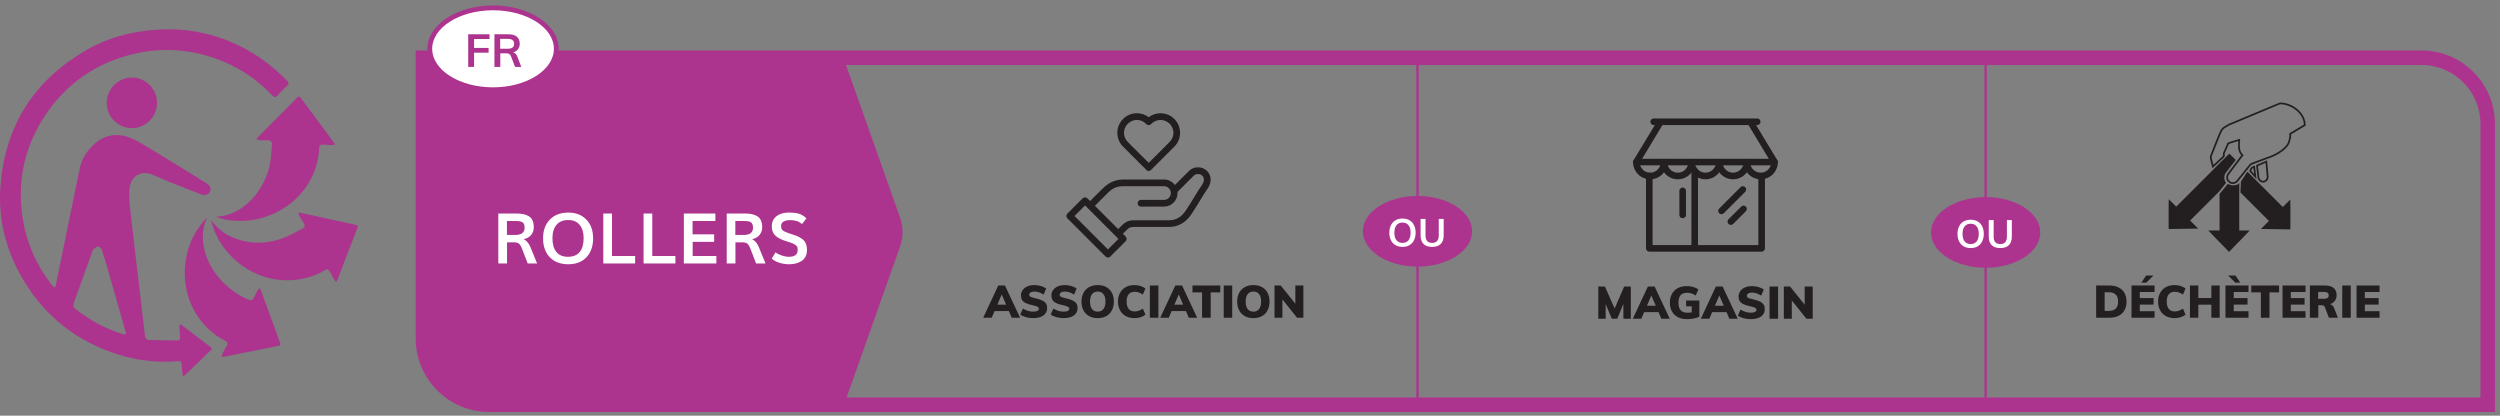 <svg width="427" height="71" viewBox="0 0 427 71" fill="none" xmlns="http://www.w3.org/2000/svg">
<rect x="0" y="0" width="427" height="71" fill="#808080" stroke="none"/>
<g clip-path="url(#clip0_26_17705)">
<path d="M426.141 70.37H83.557C76.635 70.37 71 64.74 71 57.812V8.615H413.589C420.51 8.615 426.141 14.25 426.141 21.172V70.37ZM73.484 11.099V57.812C73.484 63.37 78.005 67.885 83.557 67.885H423.661V21.172C423.661 15.62 419.141 11.099 413.589 11.099" fill="#AC348E"/>
<path d="M144.109 69.276H88.448C71.078 69.005 72.193 57.339 72.24 47.078V10H144.109L153.724 37.141C154.297 38.755 154.297 40.521 153.724 42.135" fill="#AC348E"/>
<path d="M95.021 8.333C95.021 12.198 90.177 15.328 84.208 15.328C78.24 15.328 73.401 12.198 73.401 8.333C73.401 4.469 78.24 1.339 84.208 1.339C90.177 1.339 95.021 4.469 95.021 8.333Z" fill="white"/>
<path d="M84.208 15.745C78.021 15.745 72.99 12.422 72.99 8.333C72.99 4.25 78.021 0.927 84.208 0.927C90.396 0.927 95.432 4.25 95.432 8.333C95.432 12.422 90.396 15.745 84.208 15.745ZM84.208 1.755C78.479 1.755 73.818 4.708 73.818 8.333C73.818 11.964 78.479 14.917 84.208 14.917C89.943 14.917 94.604 11.964 94.604 8.333C94.604 4.708 89.943 1.755 84.208 1.755Z" fill="#AC348E"/>
<path d="M79.969 5.854H83.609V6.661H80.969V8.187H83.453V9H80.969V11.427H79.969" fill="#AC348E"/>
<path d="M89.037 11.427H87.969L87.26 9.573C87.198 9.401 87.099 9.281 86.969 9.213C86.839 9.146 86.667 9.109 86.458 9.109H85.453V11.427H84.448V5.854H86.839C87.469 5.854 87.948 5.99 88.276 6.271C88.604 6.547 88.771 6.943 88.771 7.458C88.771 7.828 88.672 8.146 88.474 8.401C88.281 8.661 88.005 8.844 87.641 8.953C87.969 9.021 88.208 9.25 88.354 9.641L89.037 11.427ZM86.693 8.328C87.073 8.328 87.359 8.255 87.542 8.12C87.724 7.974 87.818 7.76 87.818 7.474C87.818 7.193 87.724 6.984 87.542 6.844C87.365 6.703 87.083 6.635 86.693 6.635H85.432V8.328" fill="#AC348E"/>
<path d="M29.155 5C36.504 5.135 43.342 8.021 48.988 13.729C49.358 14.104 49.384 14.344 48.983 14.708C48.415 15.208 47.889 15.75 47.384 16.318C47.061 16.682 46.863 16.672 46.519 16.312C43.847 13.505 40.696 11.401 37.045 10.078C32.337 8.37 27.535 8.062 22.66 9.255C16.17 10.838 11.103 14.463 7.493 20.057C4.066 25.37 2.905 31.208 3.899 37.448C4.556 41.557 6.217 45.25 8.754 48.547C8.827 48.646 8.894 48.75 8.983 48.833C9.097 48.938 9.228 49.026 9.353 49.125C9.41 48.979 9.498 48.844 9.524 48.693C10.056 46.156 10.576 43.62 11.097 41.083C11.826 37.531 12.561 33.974 13.274 30.417C13.561 28.974 13.795 27.516 14.655 26.271C16.181 24.068 18.191 22.682 20.957 23.162C22.165 23.37 23.337 24.01 24.415 24.651C28.045 26.807 31.623 29.047 35.217 31.266C35.931 31.708 36.118 32.177 35.858 32.719C35.577 33.302 35.009 33.458 34.222 33.146C31.55 32.083 28.842 31.094 26.228 29.912C23.978 28.896 22.207 30.182 22.082 32.536C22.019 33.708 22.144 34.901 22.274 36.073C22.743 40.292 23.259 44.505 23.754 48.719C24.092 51.594 24.441 54.469 24.764 57.349C24.821 57.818 25.019 58.062 25.488 58.068C27.092 58.104 28.707 58.125 30.316 58.156C30.701 58.161 30.79 57.943 30.759 57.599C30.707 56.969 30.67 56.339 30.634 55.708C30.629 55.599 30.691 55.49 30.717 55.385C30.811 55.422 30.915 55.438 30.993 55.495C32.649 56.75 34.306 58.01 35.962 59.271C36.238 59.479 36.191 59.641 35.967 59.854C34.498 61.266 33.03 62.688 31.561 64.099C31.483 64.177 31.363 64.208 31.259 64.26C31.228 64.146 31.175 64.031 31.165 63.917C31.113 63.37 31.04 62.818 31.04 62.271C31.04 61.766 30.837 61.656 30.368 61.693C26.925 61.979 23.545 61.604 20.264 60.578C12.853 58.266 7.228 53.703 3.462 46.911C0.858 42.208 -0.325 37.115 0.077 31.766C0.842 21.588 5.712 13.865 14.504 8.693C18.8 6.161 23.509 5.031 29.155 5ZM21.54 57.062C21.446 56.698 21.394 56.479 21.332 56.266C20.446 53.151 19.561 50.036 18.67 46.922C18.264 45.51 17.863 44.099 17.41 42.708C17.326 42.443 16.998 42.094 16.78 42.089C16.504 42.083 16.207 42.375 15.957 42.583C15.842 42.677 15.806 42.865 15.748 43.021C14.701 45.932 13.67 48.854 12.597 51.755C12.42 52.245 12.545 52.495 12.91 52.781C14.748 54.229 16.733 55.427 18.894 56.318C19.587 56.604 20.306 56.854 21.019 57.094C21.165 57.141 21.353 57.078 21.54 57.062Z" fill="#AC348E"/>
<path d="M36.92 37.01C41.764 36.812 45.337 32.239 46.144 27.828C46.332 26.812 46.363 25.766 46.441 24.729C46.483 24.213 46.248 23.943 45.686 23.963C45.196 23.984 44.707 23.943 44.217 23.922C44.077 23.911 43.946 23.864 43.811 23.833C43.884 23.703 43.931 23.542 44.035 23.438C45.4 22.057 46.769 20.693 48.139 19.318C49.014 18.438 49.9 17.557 50.769 16.667C51.009 16.422 51.15 16.401 51.373 16.703C53.259 19.266 55.165 21.812 57.056 24.37C57.123 24.463 57.16 24.583 57.207 24.688C57.077 24.719 56.946 24.781 56.816 24.781C56.285 24.766 55.754 24.76 55.228 24.698C54.728 24.641 54.54 24.792 54.514 25.312C54.415 27.427 53.816 29.401 52.738 31.224C49.712 36.354 43.035 38.953 37.347 37.203C37.202 37.156 37.061 37.073 36.92 37.01Z" fill="#AC348E"/>
<path d="M35.379 37.104C33.478 41.208 35.561 45.693 38.087 48.198C39.342 49.443 40.759 50.464 42.4 51.161C42.905 51.375 43.181 51.286 43.394 50.781C43.577 50.354 43.806 49.943 44.035 49.531C44.108 49.401 44.243 49.312 44.347 49.203C44.415 49.323 44.504 49.432 44.551 49.557C45.472 52.068 46.389 54.573 47.306 57.083C47.478 57.542 47.618 58.01 47.816 58.458C47.993 58.844 47.889 59 47.488 59.083C45.525 59.469 43.571 59.87 41.613 60.266C40.571 60.474 39.535 60.693 38.493 60.896C38.28 60.938 38.056 60.927 37.837 60.943C37.9 60.745 37.946 60.531 38.035 60.344C38.222 59.958 38.384 59.552 38.644 59.214C39.077 58.646 38.821 58.391 38.301 58.12C36.472 57.172 35.004 55.807 33.832 54.12C30.405 49.203 30.889 42.016 34.941 37.614C35.092 37.448 35.233 37.276 35.379 37.104Z" fill="#AC348E"/>
<path d="M36.097 37.651C36.946 38.74 37.91 39.656 39.139 40.266C42.103 41.719 45.16 41.792 48.228 40.708C49.389 40.297 50.467 39.651 51.577 39.099C52.077 38.849 52.175 38.51 51.827 38.021C51.519 37.594 51.28 37.109 51.025 36.646C50.978 36.557 50.988 36.432 50.972 36.323C51.071 36.323 51.17 36.312 51.264 36.333C54.431 37.026 57.592 37.724 60.759 38.406C61.15 38.49 61.155 38.641 61.035 38.953C59.889 41.917 58.748 44.885 57.608 47.854C57.566 47.958 57.488 48.047 57.425 48.146C57.342 48.068 57.228 48.005 57.175 47.906C56.889 47.417 56.592 46.927 56.337 46.411C56.129 45.984 55.9 45.932 55.483 46.172C53.175 47.516 50.675 48.016 48.019 47.833C42.525 47.448 37.452 43.219 36.123 37.88C36.108 37.807 36.103 37.724 36.097 37.651Z" fill="#AC348E"/>
<path d="M18.222 17.578C18.222 15.193 20.17 13.234 22.54 13.245C24.889 13.255 26.811 15.188 26.821 17.552C26.832 19.938 24.879 21.896 22.504 21.885C20.155 21.875 18.228 19.932 18.222 17.578Z" fill="#AC348E"/>
<path d="M86.584 40.131H88.008C89.07 40.131 89.602 39.719 89.602 38.895C89.602 38.445 89.49 38.143 89.268 37.986C89.045 37.826 88.678 37.746 88.166 37.746H86.584V40.131ZM85.113 45V36.469H88.189C88.658 36.469 89.062 36.504 89.402 36.574C89.746 36.645 90.057 36.766 90.334 36.938C90.611 37.105 90.82 37.348 90.961 37.664C91.102 37.977 91.172 38.363 91.172 38.824C91.172 39.305 91.029 39.73 90.744 40.102C90.459 40.469 90.029 40.717 89.455 40.846C89.967 41.131 90.344 41.576 90.586 42.182L91.74 45H90.129L89.15 42.463C88.99 42.045 88.816 41.762 88.629 41.613C88.441 41.465 88.158 41.391 87.779 41.391H86.602V45H85.113ZM97.055 45.135C95.723 45.135 94.672 44.734 93.902 43.934C93.137 43.129 92.754 42.049 92.754 40.693C92.754 39.373 93.139 38.312 93.908 37.512C94.682 36.711 95.736 36.31 97.072 36.31C98.365 36.31 99.393 36.711 100.154 37.512C100.92 38.309 101.303 39.369 101.303 40.693C101.303 42.053 100.926 43.133 100.172 43.934C99.418 44.734 98.379 45.135 97.055 45.135ZM97.019 43.863C97.891 43.863 98.553 43.59 99.006 43.043C99.459 42.492 99.686 41.709 99.686 40.693C99.686 39.709 99.459 38.945 99.006 38.402C98.553 37.855 97.898 37.582 97.043 37.582C96.18 37.582 95.516 37.855 95.051 38.402C94.59 38.945 94.359 39.709 94.359 40.693C94.359 41.713 94.584 42.496 95.033 43.043C95.482 43.59 96.144 43.863 97.019 43.863ZM103.043 45V36.469H104.531V43.723H108.48V45H103.043ZM109.922 45V36.469H111.41V43.723H115.359V45H109.922ZM116.801 45V36.469H122.186V37.746H118.289V40.025H121.975V41.309H118.307V43.723H122.355V45H116.801ZM125.596 40.131H127.02C128.082 40.131 128.613 39.719 128.613 38.895C128.613 38.445 128.502 38.143 128.279 37.986C128.057 37.826 127.689 37.746 127.178 37.746H125.596V40.131ZM124.125 45V36.469H127.201C127.67 36.469 128.074 36.504 128.414 36.574C128.758 36.645 129.068 36.766 129.346 36.938C129.623 37.105 129.832 37.348 129.973 37.664C130.113 37.977 130.184 38.363 130.184 38.824C130.184 39.305 130.041 39.73 129.756 40.102C129.471 40.469 129.041 40.717 128.467 40.846C128.979 41.131 129.355 41.576 129.598 42.182L130.752 45H129.141L128.162 42.463C128.002 42.045 127.828 41.762 127.641 41.613C127.453 41.465 127.17 41.391 126.791 41.391H125.613V45H124.125ZM134.795 45.135C134.209 45.135 133.645 45.049 133.102 44.877C132.559 44.705 132.131 44.467 131.818 44.162L132.451 43.096C132.729 43.31 133.088 43.492 133.529 43.641C133.975 43.789 134.365 43.863 134.701 43.863C135.229 43.863 135.617 43.766 135.867 43.57C136.121 43.375 136.248 43.078 136.248 42.68C136.248 42.523 136.236 42.398 136.213 42.305C136.189 42.207 136.137 42.107 136.055 42.006C135.973 41.9 135.85 41.805 135.686 41.719C135.525 41.629 135.309 41.535 135.035 41.438C134.918 41.398 134.719 41.334 134.438 41.244C134.16 41.154 133.957 41.086 133.828 41.039C133.125 40.773 132.615 40.461 132.299 40.102C131.982 39.738 131.824 39.248 131.824 38.631C131.824 38.131 131.955 37.703 132.217 37.348C132.482 36.992 132.834 36.73 133.271 36.562C133.709 36.395 134.209 36.31 134.771 36.31C135.533 36.31 136.125 36.385 136.547 36.533C136.969 36.682 137.367 36.935 137.742 37.295L136.98 38.279C136.5 37.822 135.834 37.594 134.982 37.594C134.518 37.594 134.139 37.674 133.846 37.834C133.557 37.994 133.412 38.238 133.412 38.566C133.412 38.727 133.426 38.859 133.453 38.965C133.48 39.066 133.537 39.168 133.623 39.27C133.713 39.367 133.84 39.459 134.004 39.545C134.168 39.627 134.387 39.717 134.66 39.815C134.758 39.85 134.961 39.918 135.27 40.02C135.582 40.117 135.814 40.195 135.967 40.254C136.662 40.531 137.146 40.85 137.42 41.209C137.693 41.568 137.83 42.068 137.83 42.709C137.83 43.135 137.746 43.51 137.578 43.834C137.41 44.154 137.182 44.406 136.893 44.59C136.604 44.773 136.283 44.91 135.932 45C135.58 45.09 135.201 45.135 134.795 45.135Z" fill="white"/>
<path d="M241.908 68.795H242.314V10.212H241.908V68.795Z" fill="#AC348E"/>
<path d="M251.435 39.5C251.435 42.834 247.26 45.538 242.111 45.538C236.962 45.538 232.78 42.834 232.78 39.5C232.78 36.166 236.962 33.469 242.111 33.469C247.26 33.469 251.435 36.166 251.435 39.5Z" fill="#AC348E"/>
<path d="M238.356 41.875C238.02 41.679 237.754 41.398 237.572 41.034C237.39 40.67 237.299 40.242 237.299 39.745C237.299 39.255 237.39 38.828 237.572 38.463C237.754 38.092 238.013 37.819 238.349 37.623C238.686 37.426 239.085 37.328 239.547 37.328C240.01 37.328 240.402 37.426 240.745 37.623C241.081 37.819 241.341 38.092 241.516 38.463C241.698 38.828 241.789 39.255 241.789 39.745C241.789 40.242 241.698 40.67 241.516 41.034C241.334 41.398 241.074 41.679 240.738 41.875C240.402 42.071 240.01 42.169 239.547 42.169C239.092 42.169 238.693 42.071 238.356 41.875ZM240.57 41.041C240.808 40.74 240.934 40.306 240.934 39.745C240.934 39.185 240.808 38.758 240.57 38.463C240.325 38.162 239.982 38.015 239.547 38.015C239.106 38.015 238.77 38.162 238.525 38.456C238.279 38.758 238.16 39.185 238.16 39.745C238.16 40.306 238.279 40.74 238.525 41.041C238.77 41.335 239.106 41.489 239.547 41.489C239.982 41.489 240.325 41.335 240.57 41.041Z" fill="white"/>
<path d="M243.141 41.672C242.805 41.335 242.637 40.845 242.637 40.2V37.392H243.477V40.249C243.477 40.656 243.575 40.964 243.764 41.174C243.953 41.384 244.234 41.489 244.612 41.489C244.976 41.489 245.263 41.384 245.453 41.167C245.642 40.957 245.74 40.649 245.74 40.249V37.392H246.58V40.2C246.58 40.845 246.412 41.328 246.076 41.665C245.74 42.001 245.256 42.169 244.612 42.169C243.96 42.169 243.47 42.008 243.141 41.672Z" fill="white"/>
<path d="M338.949 68.991H339.348V10.408H338.949V68.991Z" fill="#AC348E"/>
<path d="M348.476 39.703C348.476 43.03 344.301 45.734 339.152 45.734C333.996 45.734 329.821 43.03 329.821 39.703C329.821 36.369 333.996 33.665 339.152 33.665C344.301 33.665 348.476 36.369 348.476 39.703Z" fill="#AC348E"/>
<path d="M335.397 42.078C335.061 41.875 334.795 41.601 334.613 41.23C334.431 40.866 334.339 40.439 334.339 39.941C334.339 39.451 334.431 39.024 334.613 38.659C334.788 38.295 335.054 38.015 335.39 37.819C335.726 37.63 336.126 37.532 336.588 37.532C337.05 37.532 337.443 37.63 337.786 37.819C338.122 38.015 338.381 38.295 338.557 38.659C338.739 39.024 338.83 39.451 338.83 39.941C338.83 40.439 338.739 40.866 338.557 41.23C338.374 41.601 338.115 41.875 337.779 42.078C337.443 42.274 337.05 42.372 336.588 42.372C336.133 42.372 335.733 42.274 335.397 42.078ZM337.611 41.237C337.849 40.936 337.975 40.502 337.975 39.941C337.975 39.388 337.849 38.961 337.611 38.659C337.366 38.358 337.022 38.211 336.588 38.211C336.147 38.211 335.811 38.358 335.565 38.659C335.32 38.953 335.201 39.381 335.201 39.941C335.201 40.502 335.32 40.936 335.565 41.237C335.811 41.538 336.147 41.685 336.588 41.685C337.022 41.685 337.366 41.538 337.611 41.237Z" fill="white"/>
<path d="M340.175 41.868C339.845 41.532 339.677 41.048 339.677 40.404V37.588H340.518V40.446C340.518 40.852 340.616 41.16 340.805 41.37C340.994 41.581 341.281 41.686 341.653 41.686C342.024 41.686 342.304 41.581 342.493 41.37C342.682 41.153 342.781 40.852 342.781 40.446V37.588H343.621V40.404C343.621 41.041 343.453 41.532 343.117 41.868C342.781 42.204 342.297 42.372 341.653 42.372C341.001 42.372 340.511 42.204 340.175 41.868Z" fill="white"/>
<path d="M358.024 48.761H360.272C360.882 48.761 361.407 48.866 361.841 49.09C362.29 49.307 362.626 49.622 362.857 50.035C363.095 50.449 363.214 50.939 363.214 51.507C363.214 52.074 363.095 52.571 362.864 52.985C362.633 53.405 362.297 53.72 361.855 53.937C361.414 54.154 360.889 54.267 360.272 54.267H358.024V48.761ZM360.167 53.104C360.706 53.104 361.113 52.971 361.372 52.712C361.645 52.445 361.771 52.039 361.771 51.507C361.771 50.449 361.239 49.916 360.167 49.916H359.474V53.104" fill="#231F20"/>
<path d="M364.062 48.761H367.999V49.874H365.477V50.911H367.831V52.025H365.477V53.153H367.999V54.267H364.062V48.761ZM365.743 48.284L366.549 47.066H367.803L366.584 48.284H365.743Z" fill="#231F20"/>
<path d="M369.925 53.986C369.498 53.748 369.176 53.419 368.945 52.992C368.713 52.564 368.601 52.067 368.601 51.507C368.601 50.946 368.713 50.456 368.945 50.029C369.176 49.601 369.498 49.279 369.925 49.041C370.353 48.81 370.85 48.691 371.424 48.691C371.782 48.691 372.132 48.747 372.475 48.852C372.811 48.964 373.085 49.111 373.288 49.293L372.846 50.323C372.398 49.993 371.936 49.832 371.452 49.832C371.011 49.832 370.668 49.972 370.43 50.253C370.192 50.54 370.079 50.953 370.079 51.507C370.079 52.06 370.192 52.48 370.43 52.767C370.668 53.048 371.011 53.195 371.452 53.195C371.936 53.195 372.398 53.027 372.846 52.704L373.288 53.734C373.085 53.916 372.811 54.063 372.475 54.175C372.132 54.281 371.782 54.337 371.424 54.337C370.85 54.337 370.353 54.218 369.925 53.986Z" fill="#231F20"/>
<path d="M379.123 48.761V54.267H377.701V52.039H375.473V54.267H374.044V48.761H375.473V50.904H377.701V48.761" fill="#231F20"/>
<path d="M380.11 48.761H384.047V49.874H381.525V50.911H383.879V52.025H381.525V53.153H384.047V54.267H380.11V48.761ZM380.573 47.066H381.834L382.632 48.284H381.792L380.573 47.066Z" fill="#231F20"/>
<path d="M386.156 49.938H384.517V48.761H389.266V49.938H387.627V54.267H386.156" fill="#231F20"/>
<path d="M389.855 48.761H393.784V49.874H391.27V50.911H393.623V52.025H391.27V53.153H393.784V54.267H389.855" fill="#231F20"/>
<path d="M399.318 54.267H397.777L397.07 52.431C396.986 52.228 396.79 52.123 396.488 52.123H395.963V54.267H394.527V48.761H397.091C397.756 48.761 398.254 48.901 398.59 49.188C398.926 49.475 399.094 49.881 399.094 50.414C399.094 50.785 398.996 51.107 398.793 51.373C398.597 51.647 398.317 51.843 397.959 51.955C398.114 51.983 398.254 52.06 398.373 52.172C398.499 52.284 398.597 52.438 398.667 52.627L399.318 54.267ZM397.532 50.897C397.672 50.799 397.742 50.652 397.742 50.456C397.742 50.246 397.672 50.092 397.532 49.993C397.399 49.902 397.175 49.86 396.86 49.86H395.942V51.037H396.86C397.168 51.037 397.392 50.995 397.532 50.897Z" fill="#231F20"/>
<path d="M400.054 54.267H401.511V48.761H400.054V54.267Z" fill="#231F20"/>
<path d="M402.499 48.761H406.429V49.874H403.914V50.911H406.268V52.025H403.914V53.153H406.429V54.267H402.499" fill="#231F20"/>
<path d="M379.102 27.837V27.885L379.157 27.837" fill="#231F20"/>
<path d="M382.464 32.67L382.471 32.677L382.492 31.206" fill="#231F20"/>
<path d="M382.464 39.36V31.234L382.38 31.339C382.121 31.668 381.638 31.647 381.252 31.654C381.063 31.654 380.692 31.486 380.517 31.402L379.102 33.125V39.36H377.168L378.941 41.195L380.72 43.023L382.492 41.195L384.264 39.36" fill="#231F20"/>
<path d="M378.633 28.355L379.102 27.893V27.886" fill="#231F20"/>
<path d="M379.158 27.837L379.851 27.15L379.844 27.143L379.158 27.837Z" fill="#231F20"/>
<path d="M379.157 27.837L379.102 27.885V27.892L379.157 27.837Z" fill="#231F20"/>
<path d="M391.179 34.085L389.904 35.36L384.237 29.693L383.886 29.336L383.564 29.742L382.759 31.003L382.661 32.866L387.529 37.735L386.163 39.108L388.713 39.143L391.2 39.185V35.353" fill="#231F20"/>
<path d="M381.869 27.325L380.944 26.401L380.769 26.239L379.851 27.15L379.158 27.837L379.102 27.893L378.632 28.355L377.694 29.294H377.701L371.697 35.297L370.422 34.022L370.401 35.416V39.115L372.895 39.08L374.044 39.059L375.445 39.038L374.317 37.91L374.072 37.672L379.102 32.635L380.223 31.206C379.956 30.961 379.907 30.562 379.914 30.218C379.921 29.959 380.012 29.7 380.181 29.476L380.272 29.364L381.014 28.411L381.539 27.739L381.82 27.374" fill="#231F20"/>
<path d="M381.007 31.213L381.035 31.192C381 31.178 380.965 31.164 380.937 31.143" fill="#231F20"/>
<path d="M385.413 30.61L384.145 29.203L384.398 28.698L384.412 28.677L384.517 28.782L384.419 28.677C384.622 28.474 384.643 28.46 384.93 28.355L385.133 28.285L385.413 30.61ZM384.496 29.154L385.007 29.721L384.888 28.691C384.783 28.733 384.748 28.761 384.643 28.873" fill="#231F20"/>
<path d="M386.527 31.178C386.317 31.178 386.114 31.101 385.946 30.968C385.749 30.807 385.623 30.576 385.588 30.323V30.316L385.343 28.201L387.214 27.381L387.459 30.099C387.522 30.625 387.151 31.108 386.639 31.171C386.604 31.178 386.562 31.178 386.527 31.178ZM385.883 30.288C385.904 30.463 385.995 30.625 386.128 30.737C386.268 30.849 386.436 30.898 386.604 30.877C386.954 30.835 387.207 30.498 387.165 30.134L386.954 27.816L385.665 28.383" fill="#231F20"/>
<path d="M381.357 31.423C381.203 31.423 381.056 31.388 380.909 31.325C380.867 31.311 380.832 31.29 380.797 31.269L380.769 31.248L380.398 30.877C380.166 30.477 380.202 29.973 380.489 29.595L382.814 26.513C382.443 26.148 382.345 25.714 382.282 25.308C382.254 25.105 382.261 24.698 382.296 24.096C381.224 24.411 380.769 24.558 380.699 24.6C380.685 24.607 380.678 24.614 380.671 24.621L380.678 24.642L379.991 26.19L379.956 26.793L377.883 28.719L377.82 28.474C377.729 28.145 377.442 27.038 377.442 26.863C377.442 26.674 377.596 26.331 377.624 26.26C377.869 25.63 379.116 22.443 379.284 22.204C379.452 21.973 379.606 21.784 379.9 21.595C380.166 21.427 380.622 21.168 380.643 21.154L380.657 21.147L389.385 17.511H389.413C390.457 17.511 391.55 17.917 392.397 18.632C393.301 19.389 393.798 20.362 393.798 21.371V21.462L391.326 22.933C391.34 23.241 391.326 23.479 391.277 23.648C391.241 23.753 391.213 23.858 391.185 23.963C391.087 24.369 390.989 24.761 390.429 25.322C389.735 26.015 388.713 26.59 388.061 26.835C387.858 26.905 387.459 27.052 387.003 27.227L384.741 28.075L384.482 28.194L382.282 30.954C382.051 31.255 381.708 31.423 381.357 31.423ZM380.958 31.024C380.986 31.038 381.007 31.045 381.028 31.059C381.385 31.213 381.806 31.101 382.044 30.772L384.299 27.956L384.629 27.794L386.898 26.947C387.354 26.779 387.753 26.632 387.956 26.555C388.601 26.317 389.588 25.742 390.219 25.112C390.723 24.607 390.807 24.278 390.898 23.893C390.926 23.788 390.954 23.676 390.989 23.556C391.024 23.458 391.052 23.255 391.024 22.863L391.01 22.772L393.504 21.287C393.441 19.332 391.305 17.819 389.441 17.805L380.783 21.42C380.72 21.455 380.3 21.693 380.054 21.847C379.802 22.001 379.683 22.163 379.529 22.38C379.41 22.548 378.464 24.922 377.897 26.38C377.827 26.527 377.743 26.772 377.743 26.863C377.743 26.954 377.89 27.556 378.044 28.166L379.662 26.66L379.697 26.12L380.363 24.621C380.363 24.551 380.398 24.46 380.524 24.355C380.566 24.327 380.657 24.257 382.415 23.753L382.618 23.697L382.604 23.907C382.555 24.579 382.548 25.063 382.576 25.259C382.646 25.735 382.751 26.064 383.067 26.352L383.214 26.485L380.727 29.777C380.517 30.05 380.482 30.414 380.65 30.709" fill="#231F20"/>
<path d="M278.544 48.936V54.442H277.276L277.269 51.92L276.226 54.442H275.301L274.25 51.955V54.442H272.989V48.936H274.124L275.777 52.698L277.409 48.936" fill="#231F20"/>
<path d="M283.273 53.307H280.828L280.338 54.442H278.88L281.458 48.936H282.607L285.192 54.442H283.756L283.273 53.307ZM282.803 52.214L282.047 50.477L281.297 52.214" fill="#231F20"/>
<path d="M290.25 51.331V54.099C289.956 54.232 289.626 54.337 289.262 54.407C288.898 54.477 288.527 54.512 288.148 54.512C287.546 54.512 287.028 54.4 286.586 54.176C286.145 53.944 285.809 53.622 285.571 53.195C285.332 52.775 285.213 52.263 285.213 51.682C285.213 51.114 285.332 50.617 285.571 50.197C285.809 49.769 286.145 49.44 286.579 49.209C287.007 48.978 287.518 48.866 288.092 48.866C288.492 48.866 288.863 48.915 289.22 49.02C289.57 49.125 289.858 49.265 290.082 49.447L289.626 50.477C289.374 50.309 289.129 50.19 288.891 50.12C288.66 50.043 288.408 50.008 288.141 50.008C287.651 50.008 287.287 50.141 287.042 50.421C286.803 50.694 286.684 51.114 286.684 51.682C286.684 52.27 286.81 52.712 287.063 52.992C287.308 53.272 287.693 53.412 288.218 53.412C288.457 53.412 288.702 53.391 288.947 53.342V52.319H287.987V51.331" fill="#231F20"/>
<path d="M294.887 53.307H292.442L291.952 54.442H290.502L293.073 48.936H294.222L296.806 54.442H295.377L294.887 53.307ZM294.418 52.214L293.661 50.477L292.912 52.214" fill="#231F20"/>
<path d="M297.808 54.351C297.409 54.246 297.08 54.099 296.827 53.909L297.283 52.88C297.556 53.048 297.836 53.181 298.137 53.272C298.446 53.363 298.747 53.405 299.048 53.405C299.356 53.405 299.594 53.363 299.763 53.279C299.924 53.195 300.008 53.076 300.008 52.922C300.008 52.782 299.938 52.669 299.784 52.578C299.636 52.487 299.356 52.396 298.943 52.312C298.418 52.207 298.018 52.081 297.724 51.927C297.437 51.773 297.234 51.598 297.122 51.388C297.003 51.184 296.946 50.932 296.946 50.638C296.946 50.302 297.038 50.001 297.234 49.727C297.423 49.454 297.689 49.244 298.032 49.09C298.383 48.943 298.775 48.866 299.216 48.866C299.615 48.866 300.001 48.922 300.379 49.034C300.75 49.146 301.044 49.286 301.255 49.468L300.806 50.498C300.561 50.33 300.309 50.197 300.043 50.106C299.77 50.022 299.503 49.972 299.237 49.972C298.971 49.972 298.761 50.022 298.6 50.127C298.439 50.225 298.361 50.358 298.361 50.526C298.361 50.624 298.39 50.701 298.446 50.764C298.502 50.827 298.607 50.883 298.761 50.946C298.915 51.002 299.153 51.065 299.461 51.135C299.959 51.24 300.358 51.373 300.638 51.521C300.925 51.675 301.128 51.85 301.248 52.06C301.367 52.263 301.423 52.508 301.423 52.789C301.423 53.328 301.213 53.748 300.799 54.056C300.379 54.358 299.791 54.512 299.034 54.512C298.621 54.512 298.214 54.463 297.808 54.351Z" fill="#231F20"/>
<path d="M302.236 54.442H303.693V48.936H302.236V54.442Z" fill="#231F20"/>
<path d="M309.612 48.936V54.442H308.533L306.039 51.318V54.442H304.68V48.936H305.745L308.239 52.046V48.936" fill="#231F20"/>
<path d="M300.141 21.357H282.439C282.131 21.357 281.886 21.105 281.886 20.796C281.886 20.488 282.131 20.236 282.439 20.236H300.141C300.449 20.236 300.694 20.488 300.694 20.796C300.694 21.105 300.449 21.357 300.141 21.357Z" fill="#231F20"/>
<path d="M303.104 28.236H279.504C279.301 28.236 279.105 28.131 279.007 27.956C278.909 27.78 278.895 27.563 279 27.388L283.084 20.635C283.238 20.369 283.588 20.292 283.847 20.446C284.106 20.607 284.197 20.951 284.036 21.21L280.471 27.122H302.116L298.551 21.21C298.39 20.951 298.474 20.607 298.74 20.446C298.992 20.292 299.342 20.369 299.503 20.635L303.58 27.388C303.685 27.563 303.685 27.78 303.587 27.956C303.489 28.131 303.3 28.236 303.104 28.236Z" fill="#231F20"/>
<path d="M281.858 30.625C280.24 30.625 278.93 29.315 278.93 27.703C278.93 27.388 279.182 27.136 279.497 27.136C279.805 27.136 280.058 27.388 280.058 27.703C280.058 28.691 280.863 29.497 281.858 29.497C282.839 29.497 283.651 28.691 283.651 27.703C283.651 27.388 283.903 27.136 284.211 27.136C284.52 27.136 284.772 27.388 284.772 27.703C284.772 29.315 283.462 30.625 281.858 30.625Z" fill="#231F20"/>
<path d="M286.572 30.625C284.961 30.625 283.644 29.315 283.644 27.703C283.644 27.388 283.903 27.136 284.211 27.136C284.52 27.136 284.772 27.388 284.772 27.703C284.772 28.691 285.577 29.497 286.572 29.497C287.56 29.497 288.365 28.691 288.365 27.703C288.365 27.388 288.618 27.136 288.933 27.136C289.241 27.136 289.493 27.388 289.493 27.703C289.493 29.315 288.183 30.625 286.572 30.625Z" fill="#231F20"/>
<path d="M291.294 30.625C289.682 30.625 288.365 29.315 288.365 27.703C288.365 27.388 288.618 27.136 288.933 27.136C289.241 27.136 289.493 27.388 289.493 27.703C289.493 28.691 290.299 29.497 291.294 29.497C292.281 29.497 293.087 28.691 293.087 27.703C293.087 27.388 293.339 27.136 293.647 27.136C293.963 27.136 294.215 27.388 294.215 27.703C294.215 29.315 292.905 30.625 291.294 30.625Z" fill="#231F20"/>
<path d="M296.008 30.625C294.397 30.625 293.087 29.315 293.087 27.703C293.087 27.388 293.339 27.136 293.647 27.136C293.962 27.136 294.214 27.388 294.214 27.703C294.214 28.691 295.02 29.497 296.008 29.497C297.002 29.497 297.808 28.691 297.808 27.703C297.808 27.388 298.06 27.136 298.368 27.136C298.677 27.136 298.929 27.388 298.929 27.703C298.929 29.315 297.619 30.625 296.008 30.625Z" fill="#231F20"/>
<path d="M300.729 30.625C299.118 30.625 297.808 29.315 297.808 27.703C297.808 27.388 298.06 27.136 298.369 27.136C298.677 27.136 298.929 27.388 298.929 27.703C298.929 28.691 299.735 29.497 300.729 29.497C301.717 29.497 302.523 28.691 302.523 27.703C302.523 27.388 302.775 27.136 303.09 27.136C303.398 27.136 303.65 27.388 303.65 27.703C303.65 29.315 302.34 30.625 300.729 30.625Z" fill="#231F20"/>
<path d="M300.884 42.982H281.697C281.388 42.982 281.136 42.729 281.136 42.421V30.064C281.136 29.749 281.388 29.497 281.697 29.497C282.012 29.497 282.264 29.749 282.264 30.064V41.861H300.323V30.078C300.323 29.77 300.575 29.518 300.884 29.518C301.192 29.518 301.451 29.77 301.451 30.078V42.421C301.451 42.729 301.192 42.982 300.884 42.982Z" fill="#231F20"/>
<path d="M289.458 42.862C289.15 42.862 288.891 42.61 288.891 42.302V29.167C288.891 28.852 289.15 28.6 289.458 28.6C289.767 28.6 290.019 28.852 290.019 29.167V42.302C290.019 42.61 289.767 42.862 289.458 42.862Z" fill="#231F20"/>
<path d="M287.399 37.272C287.09 37.272 286.838 37.02 286.838 36.705V32.593C286.838 32.285 287.09 32.033 287.399 32.033C287.707 32.033 287.966 32.285 287.966 32.593V36.705C287.966 37.02 287.707 37.272 287.399 37.272Z" fill="#231F20"/>
<path d="M294.025 36.586C293.885 36.586 293.738 36.53 293.633 36.418C293.409 36.201 293.409 35.843 293.633 35.626L297.283 31.97C297.507 31.745 297.864 31.745 298.081 31.97C298.298 32.187 298.298 32.544 298.081 32.761L294.425 36.418C294.313 36.53 294.172 36.586 294.025 36.586Z" fill="#231F20"/>
<path d="M295.63 38.414C295.482 38.414 295.335 38.358 295.23 38.246C295.006 38.029 295.006 37.672 295.23 37.454L297.402 35.283C297.619 35.059 297.976 35.059 298.193 35.283C298.418 35.5 298.418 35.857 298.193 36.074L296.029 38.246C295.917 38.358 295.77 38.414 295.63 38.414Z" fill="#231F20"/>
<path d="M172.32 53.132H169.875L169.385 54.267H167.928L170.506 48.761H171.647L174.232 54.267H172.803L172.32 53.132ZM171.843 52.039L171.094 50.295L170.344 52.039" fill="#231F20"/>
<path d="M175.241 54.175C174.842 54.063 174.512 53.916 174.26 53.734L174.715 52.704C174.982 52.873 175.269 53.006 175.57 53.097C175.871 53.188 176.179 53.23 176.481 53.23C176.789 53.23 177.027 53.188 177.195 53.104C177.356 53.02 177.44 52.894 177.44 52.739C177.44 52.599 177.363 52.487 177.216 52.403C177.069 52.312 176.782 52.221 176.369 52.13C175.85 52.032 175.444 51.899 175.157 51.745C174.87 51.598 174.666 51.416 174.547 51.212C174.435 51.002 174.379 50.757 174.379 50.463C174.379 50.127 174.47 49.825 174.659 49.552C174.856 49.279 175.122 49.069 175.465 48.915C175.815 48.761 176.208 48.691 176.649 48.691C177.048 48.691 177.433 48.747 177.805 48.852C178.183 48.971 178.47 49.111 178.687 49.293L178.239 50.323C177.994 50.148 177.742 50.022 177.468 49.93C177.202 49.839 176.936 49.797 176.663 49.797C176.404 49.797 176.193 49.846 176.032 49.944C175.871 50.05 175.787 50.183 175.787 50.351C175.787 50.442 175.822 50.519 175.878 50.582C175.934 50.645 176.039 50.708 176.193 50.764C176.348 50.827 176.579 50.89 176.887 50.953C177.391 51.065 177.784 51.191 178.071 51.346C178.358 51.5 178.561 51.675 178.68 51.878C178.799 52.088 178.855 52.326 178.855 52.613C178.855 53.153 178.645 53.566 178.232 53.874C177.812 54.182 177.223 54.337 176.467 54.337C176.053 54.337 175.64 54.281 175.241 54.175Z" fill="#231F20"/>
<path d="M180.438 54.175C180.039 54.063 179.71 53.916 179.458 53.734L179.913 52.704C180.186 52.873 180.466 53.006 180.768 53.097C181.069 53.188 181.377 53.23 181.678 53.23C181.987 53.23 182.225 53.188 182.393 53.104C182.554 53.02 182.638 52.894 182.638 52.739C182.638 52.599 182.561 52.487 182.414 52.403C182.267 52.312 181.987 52.221 181.573 52.13C181.048 52.032 180.642 51.899 180.361 51.745C180.067 51.598 179.864 51.416 179.745 51.212C179.633 51.002 179.577 50.757 179.577 50.463C179.577 50.127 179.668 49.825 179.864 49.552C180.053 49.279 180.319 49.069 180.663 48.915C181.013 48.761 181.405 48.691 181.853 48.691C182.246 48.691 182.631 48.747 183.002 48.852C183.381 48.971 183.675 49.111 183.885 49.293L183.437 50.323C183.198 50.148 182.939 50.022 182.673 49.93C182.4 49.839 182.134 49.797 181.867 49.797C181.601 49.797 181.391 49.846 181.23 49.944C181.069 50.05 180.992 50.183 180.992 50.351C180.992 50.442 181.02 50.519 181.076 50.582C181.132 50.645 181.237 50.708 181.391 50.764C181.552 50.827 181.783 50.89 182.092 50.953C182.589 51.065 182.981 51.191 183.268 51.346C183.556 51.5 183.759 51.675 183.878 51.878C183.997 52.088 184.053 52.326 184.053 52.613C184.053 53.153 183.843 53.566 183.43 53.874C183.009 54.182 182.421 54.337 181.664 54.337C181.251 54.337 180.845 54.281 180.438 54.175Z" fill="#231F20"/>
<path d="M186.022 53.993C185.601 53.762 185.279 53.433 185.055 53.006C184.831 52.578 184.719 52.074 184.719 51.507C184.719 50.932 184.831 50.435 185.062 50.014C185.286 49.587 185.608 49.265 186.022 49.034C186.442 48.803 186.932 48.691 187.493 48.691C188.053 48.691 188.544 48.803 188.957 49.034C189.37 49.265 189.692 49.587 189.909 50.014C190.134 50.435 190.246 50.932 190.246 51.507C190.246 52.074 190.134 52.578 189.909 53.006C189.692 53.433 189.37 53.762 188.957 53.993C188.544 54.224 188.053 54.337 187.493 54.337C186.932 54.337 186.442 54.224 186.022 53.993ZM188.459 52.788C188.698 52.494 188.817 52.067 188.817 51.507C188.817 50.946 188.698 50.526 188.459 50.232C188.228 49.938 187.906 49.797 187.493 49.797C187.079 49.797 186.757 49.938 186.526 50.232C186.295 50.519 186.176 50.946 186.176 51.507C186.176 52.074 186.295 52.501 186.526 52.795C186.757 53.083 187.079 53.23 187.493 53.23C187.906 53.23 188.228 53.083 188.459 52.788Z" fill="#231F20"/>
<path d="M192.277 53.986C191.85 53.748 191.521 53.419 191.296 52.992C191.065 52.564 190.946 52.067 190.946 51.507C190.946 50.946 191.065 50.456 191.296 50.029C191.521 49.601 191.85 49.279 192.277 49.041C192.704 48.81 193.202 48.691 193.776 48.691C194.133 48.691 194.484 48.747 194.82 48.852C195.163 48.964 195.429 49.111 195.64 49.293L195.198 50.323C194.75 49.993 194.288 49.832 193.804 49.832C193.363 49.832 193.02 49.972 192.781 50.253C192.543 50.54 192.424 50.953 192.424 51.507C192.424 52.06 192.543 52.48 192.781 52.767C193.02 53.048 193.363 53.195 193.804 53.195C194.288 53.195 194.75 53.027 195.198 52.704L195.64 53.734C195.429 53.916 195.163 54.063 194.82 54.175C194.484 54.281 194.133 54.337 193.776 54.337C193.202 54.337 192.704 54.218 192.277 53.986Z" fill="#231F20"/>
<path d="M196.396 54.267H197.853V48.761H196.396V54.267Z" fill="#231F20"/>
<path d="M202.561 53.132H200.116L199.626 54.267H198.168L200.746 48.761H201.895L204.473 54.267H203.044L202.561 53.132ZM202.084 52.039L201.335 50.295L200.585 52.039" fill="#231F20"/>
<path d="M205.314 49.938H203.674V48.761H208.424V49.938H206.785V54.267H205.314" fill="#231F20"/>
<path d="M209.012 54.267H210.462V48.761H209.012V54.267Z" fill="#231F20"/>
<path d="M212.606 53.993C212.192 53.762 211.87 53.433 211.646 53.006C211.422 52.578 211.31 52.074 211.31 51.507C211.31 50.932 211.422 50.435 211.646 50.014C211.877 49.587 212.199 49.265 212.613 49.034C213.026 48.803 213.516 48.691 214.077 48.691C214.637 48.691 215.128 48.803 215.548 49.034C215.961 49.265 216.276 49.587 216.501 50.014C216.725 50.435 216.837 50.932 216.837 51.507C216.837 52.074 216.725 52.578 216.501 53.006C216.276 53.433 215.961 53.762 215.548 53.993C215.128 54.224 214.637 54.337 214.077 54.337C213.516 54.337 213.026 54.224 212.606 53.993ZM215.051 52.788C215.282 52.494 215.401 52.067 215.401 51.507C215.401 50.946 215.282 50.526 215.051 50.232C214.819 49.938 214.49 49.797 214.077 49.797C213.664 49.797 213.341 49.938 213.11 50.232C212.879 50.519 212.76 50.946 212.76 51.507C212.76 52.074 212.879 52.501 213.11 52.795C213.341 53.083 213.664 53.23 214.077 53.23C214.49 53.23 214.819 53.083 215.051 52.788Z" fill="#231F20"/>
<path d="M222.616 48.761V54.267H221.537L219.036 51.142V54.267H217.684V48.761H218.742L221.243 51.871V48.761" fill="#231F20"/>
<path d="M194.183 19.48C193.363 19.48 192.543 19.795 191.92 20.418C190.673 21.665 190.673 23.697 191.92 24.95L195.822 28.845C195.969 29.097 196.312 29.133 196.508 28.922L200.48 24.95C201.734 23.697 201.734 21.665 200.48 20.418C199.857 19.795 199.037 19.48 198.218 19.48C197.503 19.48 196.788 19.718 196.2 20.194C195.619 19.718 194.897 19.48 194.183 19.48ZM194.183 20.348C194.778 20.348 195.373 20.579 195.836 21.042L195.892 21.105C196.067 21.266 196.333 21.266 196.508 21.105L196.571 21.042C197.489 20.117 198.946 20.117 199.871 21.042C200.788 21.959 200.788 23.423 199.871 24.341L196.2 28.012L192.529 24.341C191.612 23.423 191.612 21.959 192.529 21.042C192.992 20.579 193.587 20.348 194.183 20.348ZM204.62 28.705C204.088 28.705 203.562 28.908 203.163 29.308L200.648 31.822C200.263 31.206 199.59 30.8 198.813 30.8H191.85C189.966 30.8 188.936 31.794 188.067 32.663L186.197 34.533L185.636 33.966C185.552 33.889 185.44 33.84 185.328 33.84C185.209 33.84 185.097 33.889 185.02 33.966L182.407 36.579C182.323 36.656 182.281 36.768 182.281 36.887C182.281 37.006 182.323 37.111 182.407 37.195L188.936 43.717C189.104 43.892 189.377 43.885 189.552 43.717L192.158 41.111C192.326 40.936 192.326 40.663 192.158 40.495L191.598 39.934L192.158 39.367C192.592 38.932 192.866 38.624 193.594 38.624H199.682C201.174 38.624 202.421 37.882 203.31 36.607C204.326 35.136 205.328 33.3 206.126 32.166C206.42 31.738 206.617 31.248 206.638 30.744C206.659 30.239 206.476 29.714 206.077 29.308C205.678 28.908 205.145 28.705 204.62 28.705ZM204.62 29.567C204.921 29.567 205.223 29.686 205.461 29.924C205.692 30.155 205.776 30.414 205.769 30.709C205.755 31.01 205.629 31.353 205.412 31.668C204.557 32.873 203.569 34.694 202.596 36.109C201.825 37.216 200.9 37.756 199.682 37.756H193.594C192.578 37.756 191.976 38.316 191.542 38.75L190.981 39.318L186.813 35.143L188.677 33.279C189.545 32.411 190.253 31.668 191.85 31.668H198.813C199.541 31.668 200.116 32.243 200.116 32.971C200.116 33.7 199.541 34.274 198.813 34.274H194.89C194.316 34.274 194.316 35.15 194.89 35.15H198.813C200.011 35.15 200.984 34.169 200.984 32.971C200.984 32.887 200.984 32.81 200.97 32.726L203.78 29.924C204.011 29.686 204.319 29.567 204.62 29.567ZM185.328 34.891L191.233 40.803L189.237 42.792L183.332 36.887" fill="#231F20"/>
<path d="M189.237 43.983C189.09 43.983 188.943 43.927 188.838 43.822L182.309 37.293C182.204 37.188 182.141 37.041 182.141 36.887C182.141 36.733 182.197 36.586 182.309 36.481L184.922 33.875C185.132 33.658 185.517 33.658 185.734 33.875L186.197 34.337L187.962 32.565C188.768 31.759 189.867 30.66 191.85 30.66H198.813C199.548 30.66 200.235 31.01 200.669 31.605L203.065 29.209C203.478 28.796 204.032 28.572 204.62 28.572C205.208 28.572 205.762 28.796 206.175 29.209C206.581 29.623 206.792 30.169 206.778 30.751C206.757 31.255 206.567 31.773 206.238 32.243C205.846 32.796 205.412 33.511 204.949 34.274C204.459 35.087 203.948 35.927 203.422 36.684C202.483 38.05 201.188 38.764 199.681 38.764H193.594C192.957 38.764 192.711 39.01 192.312 39.409L191.794 39.934L192.256 40.397C192.361 40.509 192.424 40.649 192.424 40.803C192.424 40.957 192.361 41.097 192.256 41.209L189.643 43.815C189.538 43.927 189.398 43.983 189.244 43.983H189.237ZM185.328 33.98C185.244 33.98 185.167 34.015 185.111 34.064L182.505 36.677C182.449 36.733 182.414 36.81 182.414 36.887C182.414 36.964 182.449 37.041 182.505 37.097L189.034 43.619C189.146 43.738 189.335 43.738 189.447 43.619L192.06 41.013C192.179 40.901 192.179 40.712 192.06 40.593L191.401 39.934L192.116 39.213C192.522 38.806 192.845 38.484 193.594 38.484H199.681C201.089 38.484 202.308 37.812 203.191 36.53C203.709 35.773 204.221 34.94 204.718 34.127C205.18 33.364 205.615 32.642 206.007 32.089C206.315 31.654 206.483 31.192 206.497 30.744C206.518 30.232 206.329 29.763 205.979 29.406C205.615 29.048 205.131 28.845 204.62 28.845C204.102 28.845 203.618 29.048 203.261 29.406L200.627 32.047L200.529 31.892C200.151 31.297 199.513 30.933 198.813 30.933H191.85C189.986 30.933 188.971 31.948 188.165 32.761L186.197 34.73L185.538 34.064C185.482 34.015 185.405 33.98 185.328 33.98ZM189.237 42.995L183.136 36.887L185.328 34.694L191.43 40.803L189.237 42.995ZM183.528 36.887L189.237 42.603L191.037 40.803L185.328 35.087L183.528 36.887ZM190.981 39.514L186.617 35.15L188.634 33.132C189.489 32.271 190.232 31.528 191.85 31.528H198.813C199.618 31.528 200.256 32.166 200.256 32.971C200.256 33.784 199.618 34.414 198.813 34.414H194.89C194.659 34.414 194.596 34.603 194.596 34.715C194.596 34.821 194.659 35.01 194.89 35.01H198.813C199.934 35.01 200.844 34.099 200.844 32.971C200.844 32.894 200.844 32.824 200.837 32.747L200.823 32.684L203.681 29.826C204.186 29.322 205.047 29.322 205.559 29.826C205.804 30.071 205.916 30.358 205.902 30.716C205.895 31.052 205.755 31.416 205.524 31.745C205.096 32.348 204.641 33.097 204.158 33.896C203.688 34.673 203.191 35.479 202.708 36.194C201.902 37.349 200.942 37.896 199.681 37.896H193.594C192.676 37.896 192.123 38.365 191.64 38.849L190.981 39.514ZM187.009 35.15L190.981 39.122L191.444 38.659C191.836 38.267 192.48 37.616 193.594 37.616H199.681C200.844 37.616 201.734 37.111 202.476 36.032C202.96 35.332 203.45 34.526 203.92 33.749C204.41 32.95 204.865 32.194 205.3 31.584C205.496 31.297 205.615 30.982 205.629 30.709C205.636 30.428 205.559 30.218 205.363 30.022C204.956 29.616 204.277 29.623 203.877 30.022L201.117 32.782C201.117 32.845 201.125 32.908 201.125 32.971C201.125 34.246 200.088 35.29 198.813 35.29H194.89C194.519 35.29 194.316 34.996 194.316 34.715C194.316 34.428 194.519 34.141 194.89 34.141H198.813C199.464 34.141 199.976 33.623 199.976 32.971C199.976 32.32 199.464 31.808 198.813 31.808H191.85C190.344 31.808 189.671 32.474 188.831 33.322L187.009 35.15ZM196.193 29.203C196.172 29.203 196.151 29.203 196.13 29.195C195.948 29.174 195.794 29.076 195.703 28.922L191.822 25.049C191.191 24.418 190.841 23.578 190.841 22.688C190.841 21.791 191.191 20.951 191.822 20.32C192.452 19.69 193.293 19.339 194.182 19.339C194.911 19.339 195.626 19.585 196.2 20.019C196.774 19.585 197.489 19.339 198.217 19.339C199.114 19.346 199.948 19.69 200.578 20.32C201.881 21.623 201.881 23.746 200.578 25.049L196.606 29.02C196.501 29.133 196.354 29.203 196.193 29.203ZM194.182 19.62C193.363 19.62 192.592 19.942 192.018 20.516C191.437 21.098 191.121 21.868 191.121 22.688C191.121 23.5 191.437 24.271 192.018 24.852L195.92 28.754C195.99 28.859 196.067 28.908 196.158 28.922C196.249 28.929 196.347 28.901 196.41 28.831L200.382 24.852C201.58 23.654 201.58 21.714 200.382 20.516C199.808 19.942 199.037 19.62 198.217 19.62C197.517 19.62 196.83 19.865 196.291 20.306L196.2 20.376L196.116 20.306C195.569 19.865 194.883 19.62 194.182 19.62ZM196.2 28.208L192.431 24.439C191.962 23.97 191.703 23.346 191.703 22.688C191.703 22.029 191.962 21.413 192.431 20.944C192.901 20.467 193.524 20.208 194.182 20.208C194.834 20.208 195.457 20.467 195.934 20.944L195.99 21C196.109 21.119 196.291 21.119 196.41 21L196.466 20.944C196.935 20.467 197.559 20.208 198.217 20.208C198.876 20.208 199.492 20.467 199.969 20.944C200.949 21.924 200.949 23.458 199.969 24.439L196.2 28.208ZM194.182 20.488C193.601 20.488 193.048 20.719 192.627 21.133C191.759 22.008 191.759 23.374 192.627 24.243L196.2 27.816L199.773 24.243C200.641 23.374 200.641 22.008 199.773 21.133C199.352 20.719 198.799 20.488 198.217 20.488C197.636 20.488 197.083 20.719 196.662 21.133L196.606 21.196C196.382 21.42 196.018 21.42 195.794 21.196L195.731 21.133C195.317 20.719 194.764 20.488 194.182 20.488Z" fill="#231F20"/>
</g>
<defs>
<clipPath id="clip0_26_17705">
<rect width="427" height="71" fill="white"/>
</clipPath>
</defs>
</svg>

